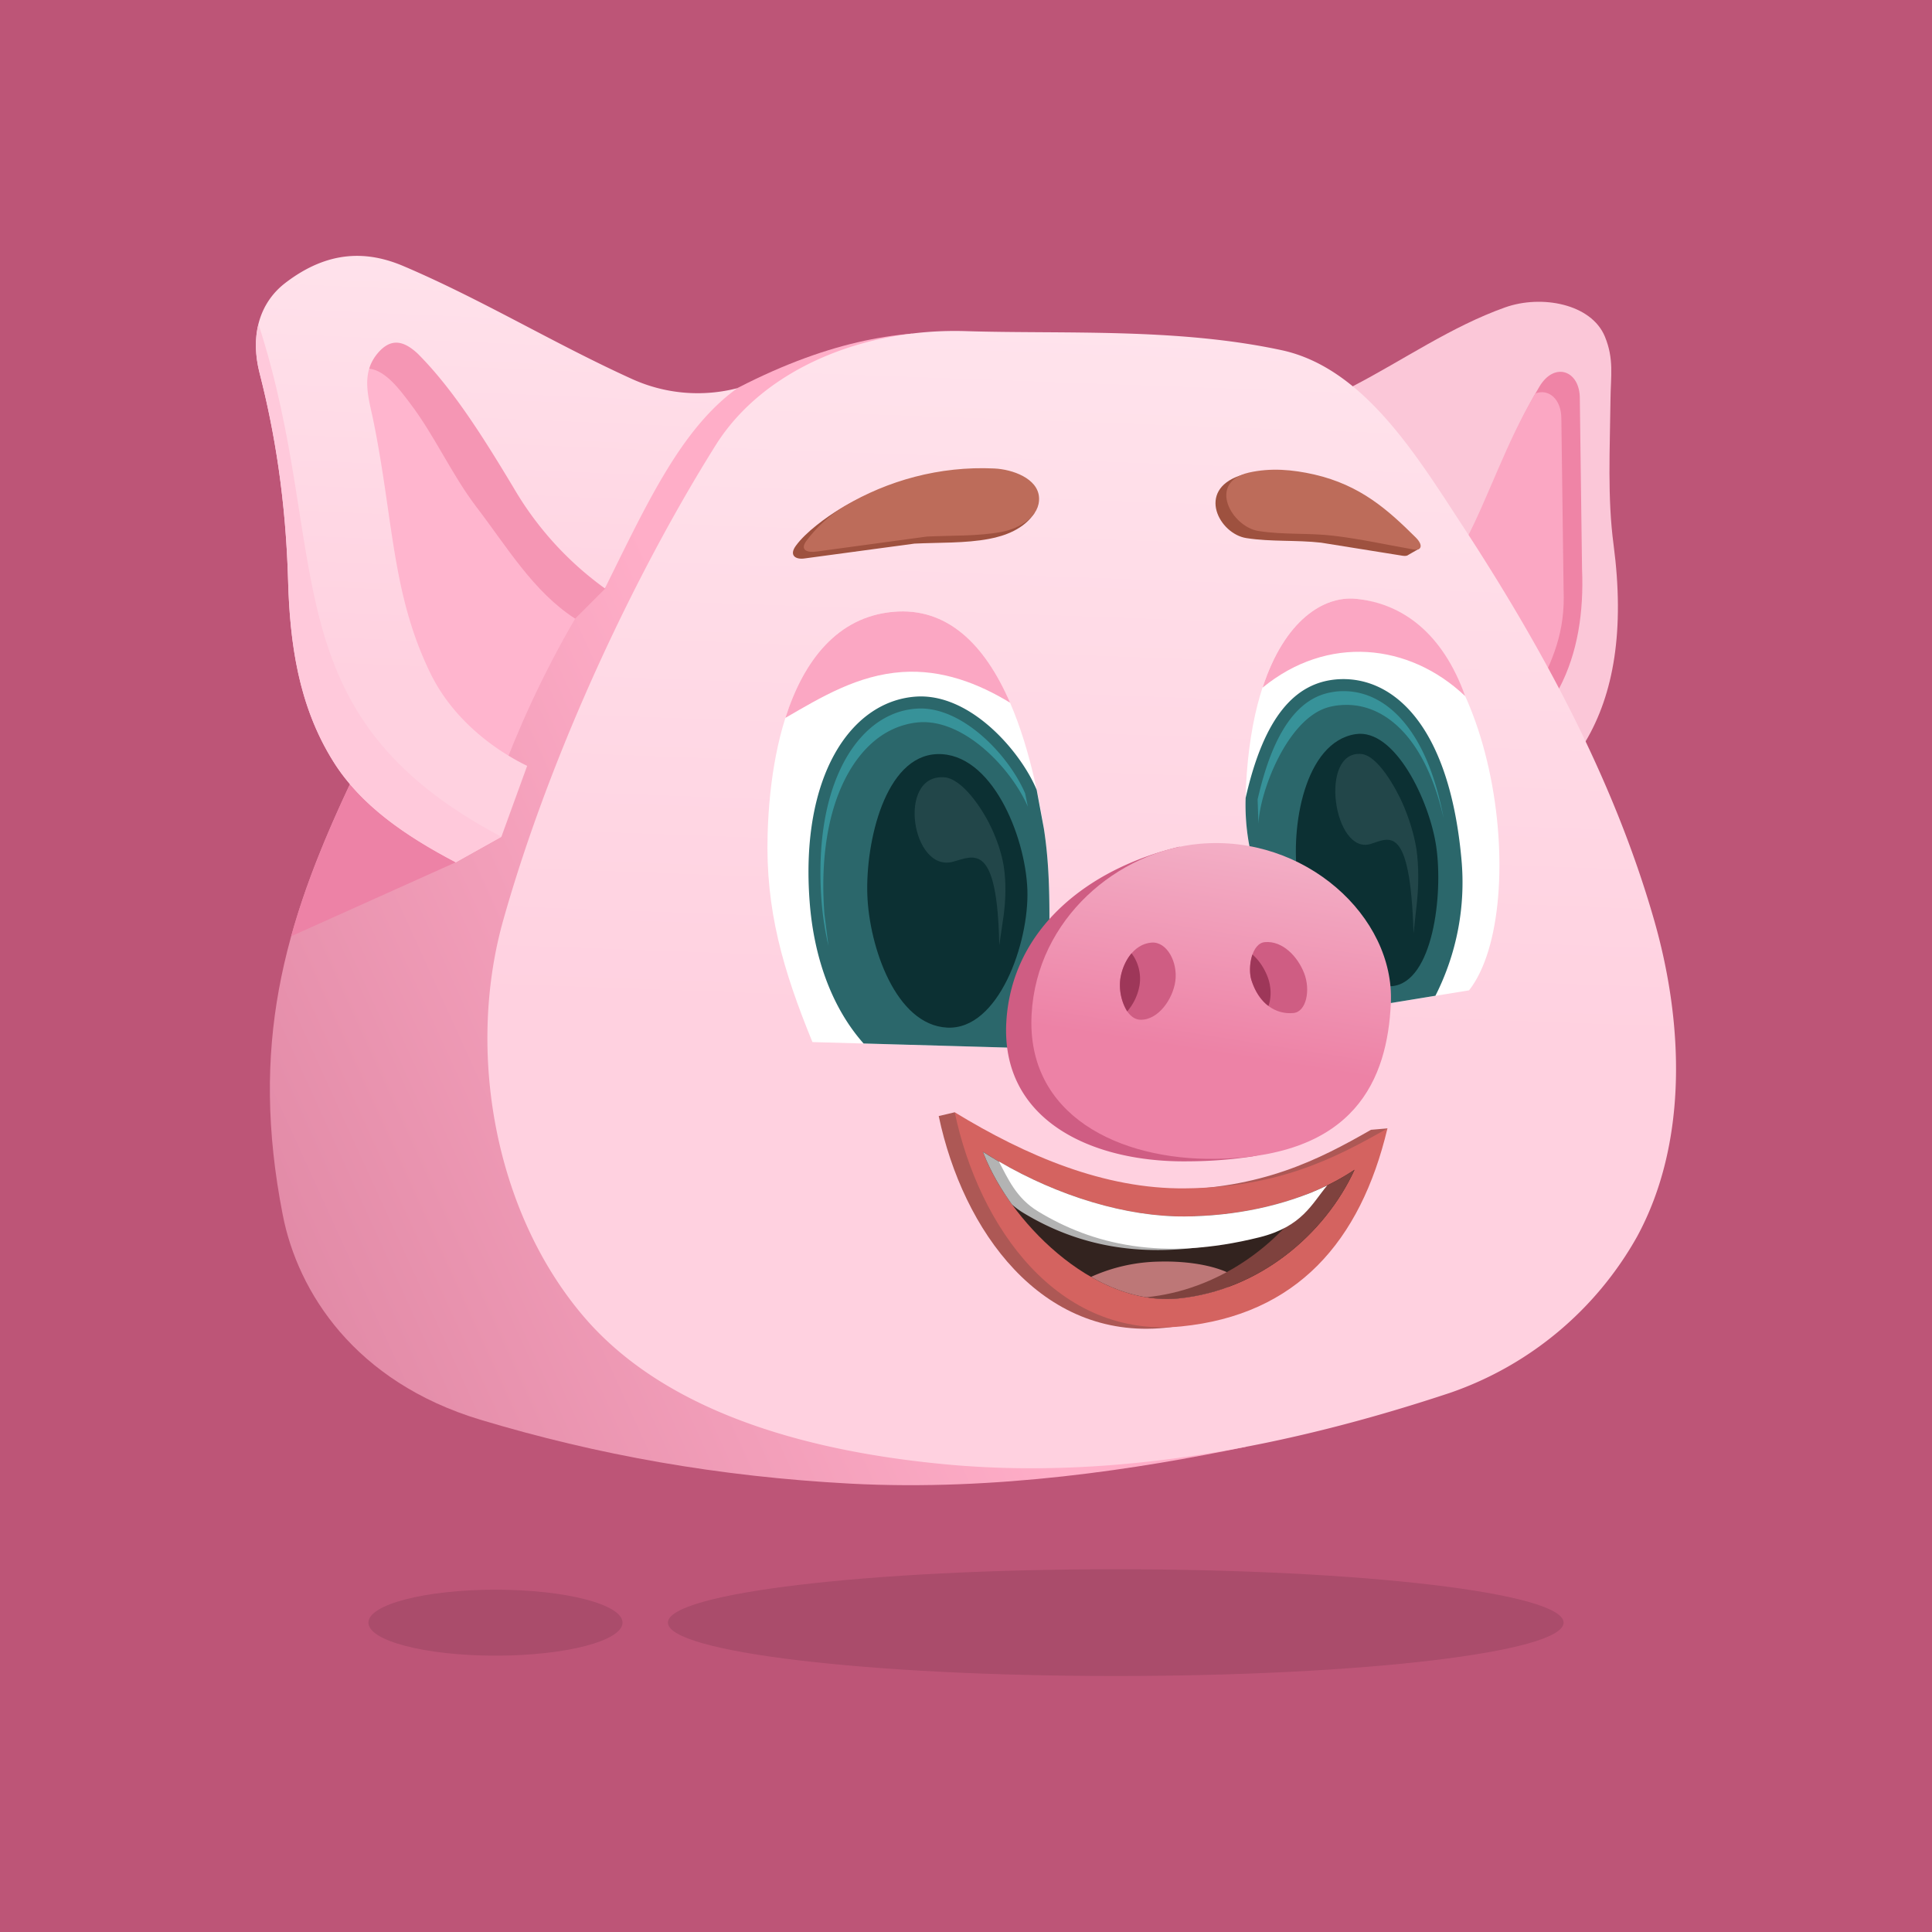 <?xml version="1.0" encoding="UTF-8"?>
<svg xmlns="http://www.w3.org/2000/svg" xmlns:xlink="http://www.w3.org/1999/xlink" width="123" height="123" viewBox="0 0 16.43 16.43" shape-rendering="geometricPrecision" image-rendering="optimizeQuality" fill-rule="evenodd" xmlns:v="https://vecta.io/nano"><defs><linearGradient id="A" gradientUnits="userSpaceOnUse" x1="3.525" y1="5.771" x2="3.932" y2="-3.825"><stop offset="0" stop-color="#ffd1e0"/><stop offset="1" stop-color="#fefefe"/></linearGradient><linearGradient id="B" gradientUnits="userSpaceOnUse" x1="10.122" y1="8.926" x2="10.901" y2="3.996"><stop offset="0" stop-color="#ed82a6"/><stop offset="1" stop-color="#fefefe"/></linearGradient><linearGradient id="C" xlink:href="#A" x1="8.555" y1="8.689" x2="9.097" y2="-6.175"/><linearGradient id="D" gradientUnits="userSpaceOnUse" x1="6.889" y1="7.673" x2="-9.171" y2="15.005"><stop offset="0" stop-color="#ffaec8"/><stop offset="1" stop-color="#9e3759"/></linearGradient></defs><path d="M0 0h16.43v16.43H0z" fill="#bd5577"/><path d="M13.373 6.994l.111-.689c.239-.403.334-.944.238-1.673-.053-.399-.031-.807-.026-1.241.002-.192.031-.338-.048-.529-.115-.278-.538-.358-.848-.248-.458.163-.864.447-1.296.671l-.223 1.847 2.092 1.862z" fill="#fbc7d8"/><path d="M12.217 4.963l.274-.411c.2-.381.348-.842.601-1.265.128-.214.344-.136.343.102l.019 1.452c.015.359-.035.71-.195 1.014l-.399.199-.643-1.091z" fill="#ef84a6"/><path d="M13.057 3.346c.11-.043.222.045.221.217l.019 1.451c.015.359-.089.6-.25.904l-.198.178-.019.01-.643-1.091.274-.411c.198-.379.346-.837.596-1.258z" fill="#fba7c3"/><path d="M7.755 2.837l2.839 9.467c-.905.187-2.116.379-3.364.313-1.12-.06-2.148-.243-3.147-.544-1.064-.322-1.551-1.083-1.679-1.744-.279-1.429.001-2.453.577-3.671.558-1.18 1.621-2.039 2.574-2.932.919-.613 1.61-.838 2.2-.889z" fill="url(#D)"/><path d="M2.476 7.962c.119-.428.292-.853.505-1.304l.162-.309.733.984-1.4.629z" fill="#ed82a6"/><path d="M4.863 4.953l.028.308c-.28.481-.488.944-.656 1.398l-1.283-1.61-.194-2.157.742.249 1.363 1.812z" fill="#ffb5ce"/><path d="M5.169 3.933l-.021 1.071-.257.257c-.355-.228-.582-.614-.839-.949-.214-.281-.357-.612-.572-.892-.079-.104-.201-.27-.34-.285l-.389-.326.818-.215 1.6 1.339z" fill="#f596b4"/><path d="M10.899 2.978c-.893-.192-1.857-.136-2.685-.162-.866-.027-1.721.32-2.129.972-.687 1.096-1.402 2.613-1.803 4.029-.32 1.126-.074 2.492.68 3.377.729.856 2.006 1.164 3.125 1.263 1.426.125 2.892-.162 4.25-.614a2.91 2.91 0 0 0 1.584-1.325c.432-.793.402-1.809.142-2.707-.345-1.197-.955-2.317-1.637-3.358-.387-.592-.836-1.326-1.527-1.475z" fill="url(#C)"/><path d="M9.906 11.292c.96-.095 1.485-.901 1.893-1.696l-.14.012c-.448.257-.932.503-1.722.511-.639.006-1.418-.223-1.818-.66l-.136.032c.206.978.871 1.905 1.923 1.801z" fill="#ad5855"/><path d="M10.046 11.28c.98-.098 1.524-.721 1.753-1.684-.448.256-.932.503-1.722.51-.686.007-1.351-.277-1.958-.647.206.978.876 1.925 1.927 1.821z" fill="#d46360"/><path d="M4.264 7.116l-.388.217c-.429-.225-.809-.486-1.04-.855-.301-.479-.371-1.018-.386-1.542-.02-.682-.111-1.25-.242-1.762-.085-.33.005-.603.216-.766.371-.286.705-.273 1.005-.146.666.283 1.288.663 1.948.962a1.35 1.35 0 0 0 .894.077c-.478.343-.771.984-1.127 1.703a2.78 2.78 0 0 1-.774-.852c-.265-.442-.521-.847-.817-1.144-.11-.102-.222-.145-.341-.004-.149.176-.075.385-.036.578.171.842.155 1.468.484 2.143.182.374.516.638.823.788l-.219.603z" fill="url(#A)"/><path d="M4.264 7.116l-.388.217c-.429-.225-.809-.486-1.04-.855-.301-.479-.371-1.018-.386-1.542-.02-.682-.111-1.25-.242-1.762-.039-.154-.041-.295-.01-.418.634 1.954.072 3.307 2.066 4.36z" fill="#ffc9db"/><path d="M8.41 4.583c.135-.025.3-.083.39-.224-.156-.004-.067-.047-.069-.071-.01-.155-.226-.237-.381-.244-.467-.022-.838.066-1.203.282-.122.073-.294.199-.378.314-.061.082-.005.121.074.109l.934-.126c.203-.01.434-.002.633-.04zm3.517.143c.024.004.041.001.051-.008l.096-.055-.095-.111-.093.031c-.22-.216-.447-.404-.815-.488-.186-.043-.347-.111-.528-.05-.369.126-.175.495.056.531.21.033.425.015.636.039l.692.111z" fill="#9e513f"/><path d="M8.921 8.489c-.111.18-.233.24-.344.42l-1.668-.047c-.25-.612-.4-1.124-.381-1.768.026-.921.312-1.823 1.068-1.891.73-.065 1.112.776 1.281 1.842.075.476.037.962.044 1.444z" fill="#fff"/><path d="M6.679 6.105c.31-.18.617-.364.993-.39.339-.023.649.097.918.261-.217-.501-.538-.814-.994-.773-.471.042-.76.409-.917.902z" fill="#fba7c3"/><path d="M10.653 7.319l1.175 1.211.665-.108c.549-.698.221-3.217-.964-3.33-.377-.035-.871.375-.933 1.593-.014.28.016.49.057.634z" fill="#fff"/><path d="M12.46 5.92c-.477-.453-1.172-.523-1.723-.072.187-.575.52-.781.792-.756.4.039.741.296.931.828z" fill="#fba7c3"/><path d="M7.344 8.874c-.272-.307-.424-.736-.459-1.21-.079-1.056.343-1.692.892-1.739.469-.041.903.465 1.039.792l.061.328c.075.476.037.962.044 1.444-.111.18-.233.24-.344.42l-1.233-.035zm4.863-.406h0a2.13 2.13 0 0 0 .221-1.164c-.108-1.181-.613-1.566-1.067-1.526-.341.031-.609.305-.768 1.008a1.88 1.88 0 0 0 .06.533l1.175 1.211.379-.062z" fill="#2b676b"/><path d="M8.055 8.739c.437.022.698-.721.682-1.173-.017-.461-.306-1.168-.767-1.153-.445.015-.61.752-.594 1.198.016.439.241 1.106.679 1.128zm3.787-.353c.344-.038.432-.776.372-1.186-.056-.388-.351-1.007-.685-.957-.434.066-.557.79-.493 1.226.059.403.401.963.806.917z" fill="#0c3033"/><path d="M11.657 7.177c-.316.098-.445-.796-.081-.765.144.012.299.302.35.416.054.123.1.264.12.397.02.143.019.301.004.445l-.029.269c-.028-.941-.205-.812-.364-.762z" fill="#224649"/><path d="M8.515 4.524c.159-.03.332-.134.321-.295s-.226-.238-.381-.245c-.467-.022-.908.104-1.273.32-.122.073-.239.18-.324.295-.06.082.011.103.09.091l.934-.127c.203-.01.434-.002.633-.039zm3.506.149c.067.011.086-.035.018-.103-.237-.235-.469-.444-.863-.535-.186-.042-.37-.058-.556-.016-.357.083-.147.462.084.497.21.033.425.015.636.04.228.027.454.077.681.117z" fill="#bd6c5a"/><path d="M11.602 8.581c.035-.718-.564-1.065-1.572-1.38-.775.185-1.425.695-1.472 1.488-.049.842.733 1.2 1.551 1.187a3.71 3.71 0 0 0 .543-.042c.807-.158.923-.71.95-1.253z" fill="#cf5d83"/><path d="M11.828 8.53c.034-.736-.733-1.435-1.628-1.354-.691.062-1.382.634-1.427 1.448-.048.863.747 1.243 1.565 1.231 1.185-.016 1.461-.675 1.49-1.325z" fill="url(#B)"/><path d="M10.642 8.334c-.033-.107.003-.313.115-.322.151-.013.279.123.334.265s.019.328-.092.338c-.15.014-.293-.078-.357-.281zm-.647.011c.023-.161-.071-.34-.203-.329-.154.013-.245.173-.265.311-.018.129.042.341.171.345.152.004.276-.176.297-.327z" fill="#cf5d83"/><path d="M9.586 8.601a.46.46 0 0 0 .106-.229.36.36 0 0 0-.069-.265h0c-.053.062-.085.144-.096.22a.43.43 0 0 0 .059.274zm1.201-.046c.026-.069.025-.166-.008-.25-.027-.07-.071-.138-.128-.188-.024.07-.027.158-.009.217.032.101.083.174.145.221z" fill="#9e3759"/><path d="M11.519 9.948c-.25.545-.807 1.025-1.497 1.094-.735.072-1.451-.676-1.663-1.247.536.345 1.176.556 1.721.55.505-.004 1.035-.127 1.439-.397z" fill="#33231f"/><path d="M10.45 10.943l-.011-.122c-.163-.073-.389-.098-.586-.092a1.46 1.46 0 0 0-.575.13l.055.03c.217.114.452.176.689.153.15-.015.293-.049.428-.099z" fill="#bd7777"/><path d="M8.607 10.244a.65.65 0 0 0 .095.07c.461.279 1.053.427 1.883.219.314-.078.417-.233.524-.374a2.97 2.97 0 0 1-1.029.186c-.545.006-1.185-.205-1.721-.55.054.143.139.298.248.449z" fill="#b3b3b3"/><path d="M11.157 10.139c-.284.457-.807.834-1.41.893.092.015.183.019.275.01.69-.069 1.247-.549 1.497-1.094-.112.075-.234.139-.362.191h0z" fill="#7f423e"/><path d="M8.494 9.877h0c.077.143.146.311.334.425.461.28 1.053.427 1.883.22.364-.091.445-.285.576-.441h0c-.364.178-.794.26-1.207.264-.5.005-1.08-.172-1.586-.468z" fill="#fff"/><path d="M10.702 7.005l-.007-.207c.073-.316.22-.796.572-.898.034-.01.068-.016.103-.02.234-.021.43.091.575.268.178.216.277.518.332.811-.058-.255-.153-.507-.307-.694-.146-.177-.342-.289-.575-.268a.53.53 0 0 0-.104.019c-.342.1-.576.706-.589.989zM7.045 8.043a2.57 2.57 0 0 1-.059-.387c-.027-.368.002-.782.163-1.12.105-.222.277-.422.521-.489a.66.66 0 0 1 .115-.02c.387-.034.792.391.933.72l.023.113c-.143-.329-.546-.75-.931-.717a.63.63 0 0 0-.115.021c-.245.067-.416.267-.522.489-.161.338-.19.752-.162 1.12l.034.27z" fill="#379299"/><path d="M8.106 7.328c-.352.097-.482-.742-.079-.718.16.009.328.279.382.386.059.115.107.246.127.371.021.135.017.283-.001.419l-.037.253c-.017-.884-.215-.76-.392-.711z" fill="#224649"/><path d="M9.488 13.345c-2.103 0-3.808.203-3.808.454s1.705.454 3.808.454 3.809-.203 3.809-.454-1.706-.454-3.809-.454zm-5.274.174c-.597 0-1.081.125-1.081.28s.484.281 1.081.281 1.08-.126 1.08-.281-.483-.28-1.08-.28z" fill-opacity=".102"/></svg>